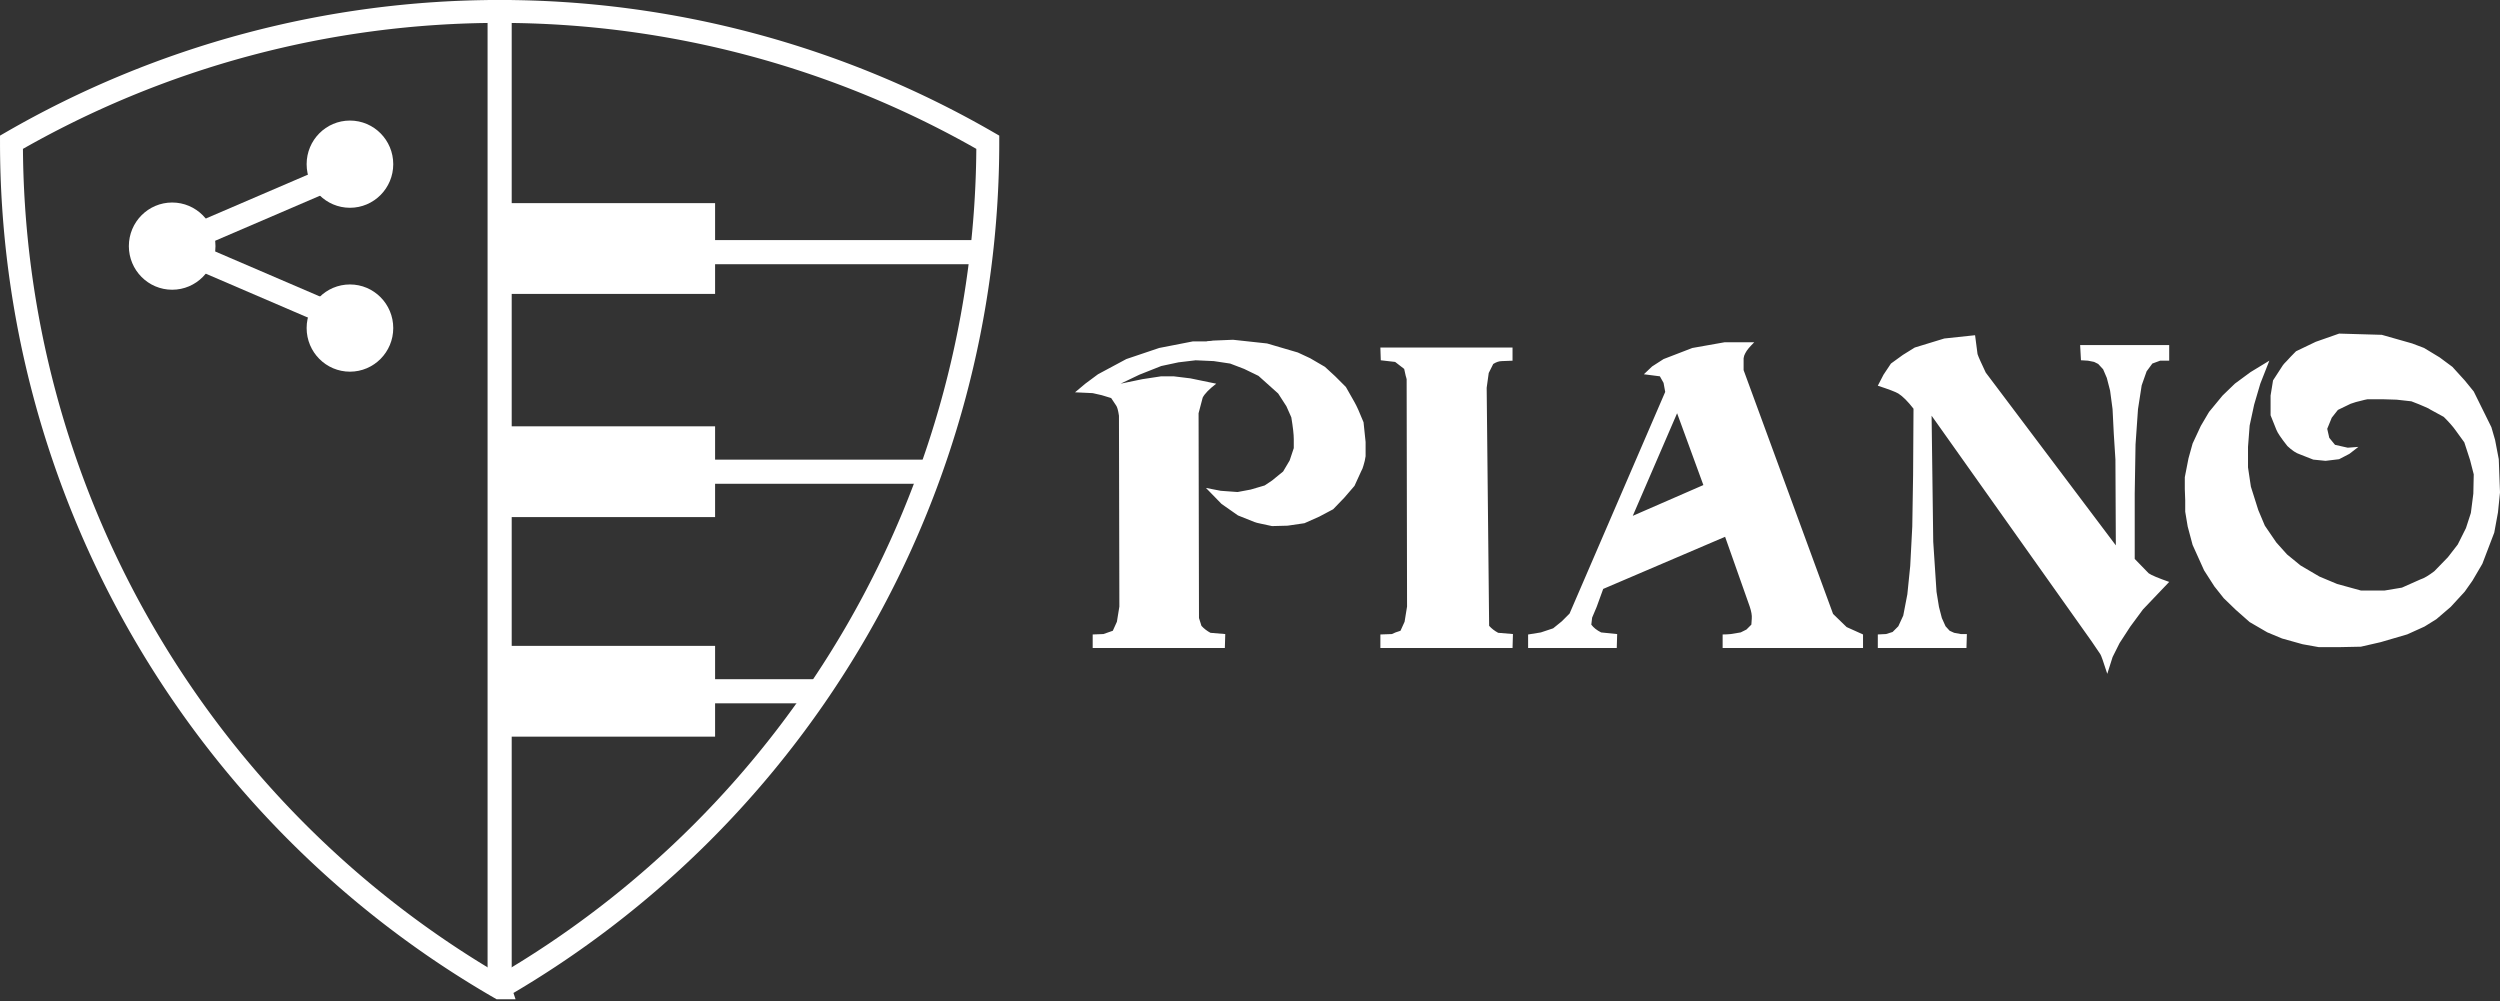 <?xml version="1.0" encoding="UTF-8" standalone="no"?>
<!-- Created with Inkscape (http://www.inkscape.org/) -->

<svg
   width="207.285mm"
   height="82.998mm"
   viewBox="0 0 207.285 82.998"
   version="1.1"
   id="svg1"
   xmlns="http://www.w3.org/2000/svg"
   xmlns:svg="http://www.w3.org/2000/svg">
  <rect x="0" y="0" width="207.285" height="82.998" fill="#333333" stroke="none"/>
  <defs
     id="defs1" />
  <g
     id="layer1"
     style="display:inline"
     transform="translate(-167.054,-338.097)">
    <g
       id="g37-4"
       transform="translate(-31.204,133.309)">
      <path
         id="path23-5"
         style="display:inline;fill:none;stroke:none;stroke-width:1.9;stroke-linecap:round"
         d="m 239.685,205.846 v 80.952 a 80.952,80.952 0 0 0 40.476,-70.107 80.952,80.952 0 0 0 -40.476,-10.845 z" />
      <path
         id="path24-3"
         style="display:inline;fill:none;stroke:#ffffff;stroke-width:1.9;stroke-linecap:round"
         transform="translate(193.767,154.835)"
         d="m 45.918,131.854 -4e-6,0 A 80.952,80.952 60 0 1 5.442,61.747 l 7e-7,0 a 80.952,80.952 2.7925133e-7 0 1 80.952,0 80.952,80.952 120 0 1 -40.476,70.106 z" />
      <path
         style="display:inline;fill:none;stroke:#ffffff;stroke-width:2;stroke-linecap:butt;stroke-linejoin:miter;stroke-dasharray:none;stroke-opacity:1"
         d="m 239.685,286.689 10e-6,-81.901"
         id="path25-0" />
      <path
         style="display:inline;fill:none;stroke:#ffffff;stroke-width:2;stroke-linecap:butt;stroke-linejoin:miter;stroke-dasharray:none;stroke-opacity:1"
         d="m 239.685,225.695 39.962,1e-5"
         id="path26-1" />
      <path
         style="display:inline;fill:none;stroke:#ffffff;stroke-width:2;stroke-linecap:butt;stroke-linejoin:miter;stroke-dasharray:none;stroke-opacity:1"
         d="m 239.685,243.899 35.728,1e-5"
         id="path27-9" />
      <path
         style="display:inline;fill:none;stroke:#ffffff;stroke-width:2;stroke-linecap:butt;stroke-linejoin:miter;stroke-dasharray:none;stroke-opacity:1"
         d="m 239.685,262.103 26.465,1e-5"
         id="path33-4" />
      <rect
         style="display:inline;fill:#ffffff;stroke:none;stroke-width:1;stroke-linecap:round;stroke-dasharray:none"
         id="rect33-5"
         width="17.6"
         height="7.526"
         x="239.949"
         y="221.631" />
      <rect
         style="display:inline;fill:#ffffff;stroke:none;stroke-width:1;stroke-linecap:round;stroke-dasharray:none"
         id="use33-9"
         width="17.6"
         height="7.526"
         x="239.949"
         y="240.136" />
      <rect
         style="display:inline;fill:#ffffff;stroke:none;stroke-width:1;stroke-linecap:round;stroke-dasharray:none"
         id="use34-3"
         width="17.6"
         height="7.526"
         x="239.949"
         y="258.34" />
      <g
         id="g36-9"
         style="display:inline"
         transform="translate(35.464,101.835)">
        <path
           style="fill:none;stroke:#ffffff;stroke-width:2;stroke-linecap:butt;stroke-linejoin:miter;stroke-dasharray:none;stroke-opacity:1"
           d="m 191.808,117.024 -14.74,6.335 14.74,6.335"
           id="path35-6" />
        <ellipse
           style="display:inline;opacity:1;fill:#ffffff;stroke:none;stroke-width:1;stroke-linecap:round;stroke-dasharray:none"
           id="ellipse35-6"
           cx="177.069"
           cy="123.36"
           rx="3.591"
           ry="3.616" />
        <ellipse
           style="display:inline;fill:#ffffff;stroke:none;stroke-width:1;stroke-linecap:round;stroke-dasharray:none"
           id="use35-4"
           cx="191.809"
           cy="116.565"
           rx="3.591"
           ry="3.616" />
        <ellipse
           style="display:inline;fill:#ffffff;stroke:none;stroke-width:1;stroke-linecap:round;stroke-dasharray:none"
           id="use36-0"
           cx="191.809"
           cy="130.154"
           rx="3.591"
           ry="3.616" />
      </g>
    </g>
    <path
       style="font-size:70.556px;line-height:1.25;font-family:'Devinne Swash';-inkscape-font-specification:'Devinne Swash';display:inline;fill:#ffffff;stroke-width:0.265"
       d="m 280.281,375.933 v -1.191 l -0.17,-1.633 q -0.476,-1.191 -0.749,-1.667 l -0.715,-1.259 -0.885,-0.885 -0.851,-0.783 -1.225,-0.715 -1.021,-0.476 -2.552,-0.749 -2.824,-0.306 -1.667,0.068 q -0.17,0.034 -0.306,0.034 -0.136,0 -0.238,0.034 h -1.123 l -2.79,0.544 -2.722,0.919 -2.348,1.259 -1.055,0.783 -0.851,0.715 1.463,0.068 0.749,0.17 0.783,0.238 0.408,0.613 q 0.136,0.17 0.238,0.851 l 0.034,15.824 -0.204,1.259 -0.34,0.749 -0.783,0.272 -0.885,0.034 v 1.123 h 10.958 l 0.034,-1.157 -1.225,-0.102 q -0.442,-0.238 -0.749,-0.579 l -0.204,-0.647 -0.034,-16.981 0.34,-1.293 q 0.238,-0.476 1.123,-1.157 l -2.144,-0.442 -1.395,-0.17 h -1.021 l -1.565,0.238 -1.804,0.374 1.565,-0.749 1.804,-0.715 1.429,-0.306 1.429,-0.17 1.497,0.068 1.361,0.204 1.157,0.442 1.191,0.578 1.633,1.463 0.681,1.055 0.408,0.919 q 0.204,1.225 0.204,1.804 v 0.749 l -0.34,1.021 -0.544,0.919 -0.919,0.749 -0.613,0.408 -1.157,0.34 -1.089,0.204 -1.395,-0.102 -1.225,-0.238 1.293,1.327 1.361,0.953 1.361,0.544 q 0.17,0.068 0.51,0.136 0.374,0.068 0.953,0.204 l 1.293,-0.034 1.395,-0.204 1.225,-0.544 1.157,-0.613 0.919,-0.953 0.851,-0.987 0.544,-1.191 q 0.136,-0.238 0.204,-0.51 0.068,-0.204 0.102,-0.374 0.034,-0.204 0.068,-0.374 z m 12.217,14.735 -1.225,-0.102 q -0.442,-0.238 -0.749,-0.579 l -0.204,-19.737 0.17,-1.225 0.374,-0.749 q 0.374,-0.238 0.715,-0.238 l 0.885,-0.034 v -1.089 h -10.958 l 0.034,1.055 1.191,0.136 0.749,0.579 0.136,0.613 q 0,-0.034 0.068,0.238 l 0.034,18.853 -0.204,1.259 -0.34,0.749 q -0.238,0.068 -0.408,0.136 -0.17,0.068 -0.306,0.136 l -0.953,0.034 v 1.123 h 10.958 z m 29.027,1.157 v -1.123 l -1.361,-0.613 -1.123,-1.089 -7.418,-20.214 v -0.442 q 0,-0.34 0,-0.544 0.034,-0.238 0.136,-0.408 0.102,-0.204 0.272,-0.408 0.17,-0.204 0.476,-0.51 h -2.45 l -2.688,0.476 -2.382,0.919 -0.953,0.613 -0.681,0.647 1.327,0.17 0.306,0.544 0.136,0.749 -7.929,18.376 -0.647,0.647 -0.715,0.579 -1.021,0.34 -1.055,0.17 v 1.123 h 7.35 l 0.034,-1.157 -1.327,-0.136 q -0.544,-0.272 -0.817,-0.647 l 0.068,-0.579 0.374,-0.885 0.544,-1.497 10.107,-4.322 2.042,5.785 q 0.204,0.613 0.17,0.987 l -0.034,0.51 -0.408,0.408 -0.476,0.238 q -0.442,0.068 -0.817,0.136 -0.34,0.034 -0.681,0.034 v 1.123 z m -13.238,-13.51 -5.853,2.552 3.675,-8.507 z m 38.624,8.031 q -1.361,-0.476 -1.702,-0.715 l -1.157,-1.191 v -5.411 l 0.068,-4.084 0.204,-2.927 0.306,-1.974 0.408,-1.157 0.476,-0.647 0.647,-0.238 h 0.749 v -1.293 h -7.384 l 0.068,1.259 0.579,0.034 0.51,0.102 0.34,0.17 0.408,0.442 0.306,0.715 0.272,1.055 0.204,1.531 0.102,2.042 0.136,2.144 0.034,7.112 -10.787,-14.327 q -0.272,-0.579 -0.442,-0.953 -0.17,-0.374 -0.238,-0.579 l -0.204,-1.565 -2.552,0.272 -2.45,0.749 -0.987,0.613 -0.987,0.715 -0.613,0.919 -0.476,0.919 q 1.361,0.442 1.701,0.647 0.544,0.34 1.259,1.259 l -0.034,5.513 -0.068,4.254 -0.17,3.267 -0.238,2.348 -0.34,1.77 -0.408,0.885 -0.476,0.476 -0.544,0.17 -0.681,0.034 v 1.123 h 7.35 l 0.034,-1.157 h -0.51 l -0.544,-0.102 -0.374,-0.17 -0.34,-0.374 -0.306,-0.681 -0.238,-0.919 -0.204,-1.259 -0.272,-4.152 -0.136,-10.447 13.272,18.716 0.715,1.055 q 0.102,0.136 0.579,1.633 l 0.442,-1.395 0.579,-1.157 0.885,-1.361 1.055,-1.429 z m 27.428,-7.419 -0.102,-2.756 -0.306,-1.599 -0.306,-1.055 -1.463,-2.961 -0.749,-0.919 -1.021,-1.123 -1.055,-0.783 -1.293,-0.783 q -0.953,-0.374 -0.987,-0.374 l -2.518,-0.715 -3.539,-0.102 -1.94,0.681 -1.633,0.783 q -0.476,0.476 -0.749,0.783 -0.272,0.272 -0.34,0.374 l -0.817,1.259 -0.204,1.259 V 372.53 l 0.476,1.191 q 0.136,0.374 0.919,1.361 0.579,0.544 1.021,0.681 l 1.123,0.442 1.021,0.102 1.123,-0.136 0.851,-0.442 0.749,-0.579 -0.885,0.068 -1.055,-0.238 -0.476,-0.579 -0.17,-0.749 0.374,-0.919 0.51,-0.647 1.055,-0.51 q 0.476,-0.17 0.817,-0.238 0.374,-0.102 0.579,-0.136 h 1.293 l 1.123,0.034 1.225,0.136 q 0.715,0.272 1.089,0.442 0.408,0.17 0.476,0.238 l 1.123,0.613 q 0.681,0.681 0.987,1.123 l 0.715,0.987 0.476,1.463 0.306,1.191 -0.034,1.599 -0.204,1.599 -0.408,1.259 -0.681,1.361 -0.817,1.055 -1.123,1.157 q -0.715,0.545 -1.157,0.681 l -1.531,0.681 -1.429,0.238 h -1.974 l -1.974,-0.544 -1.463,-0.613 -1.565,-0.919 -1.123,-0.919 -0.885,-0.987 -0.953,-1.395 -0.544,-1.293 -0.613,-1.94 -0.238,-1.599 v -1.701 l 0.136,-1.77 0.374,-1.736 0.51,-1.736 0.749,-1.906 -1.565,0.953 -1.293,0.953 -1.021,0.987 -1.123,1.361 -0.681,1.157 -0.681,1.463 -0.34,1.225 -0.306,1.565 v 0.987 l 0.034,0.919 v 0.953 l 0.204,1.225 0.408,1.531 0.953,2.11 0.851,1.327 0.783,0.987 0.987,0.953 1.157,1.021 1.463,0.851 1.225,0.51 1.702,0.476 1.327,0.238 h 1.838 l 1.667,-0.034 1.633,-0.374 2.212,-0.647 1.429,-0.647 0.987,-0.613 1.191,-1.021 1.157,-1.259 0.647,-0.919 0.817,-1.395 0.987,-2.586 0.306,-1.667 z"
       id="path1-4"
       aria-label="PIANO" />
  </g>
</svg>
